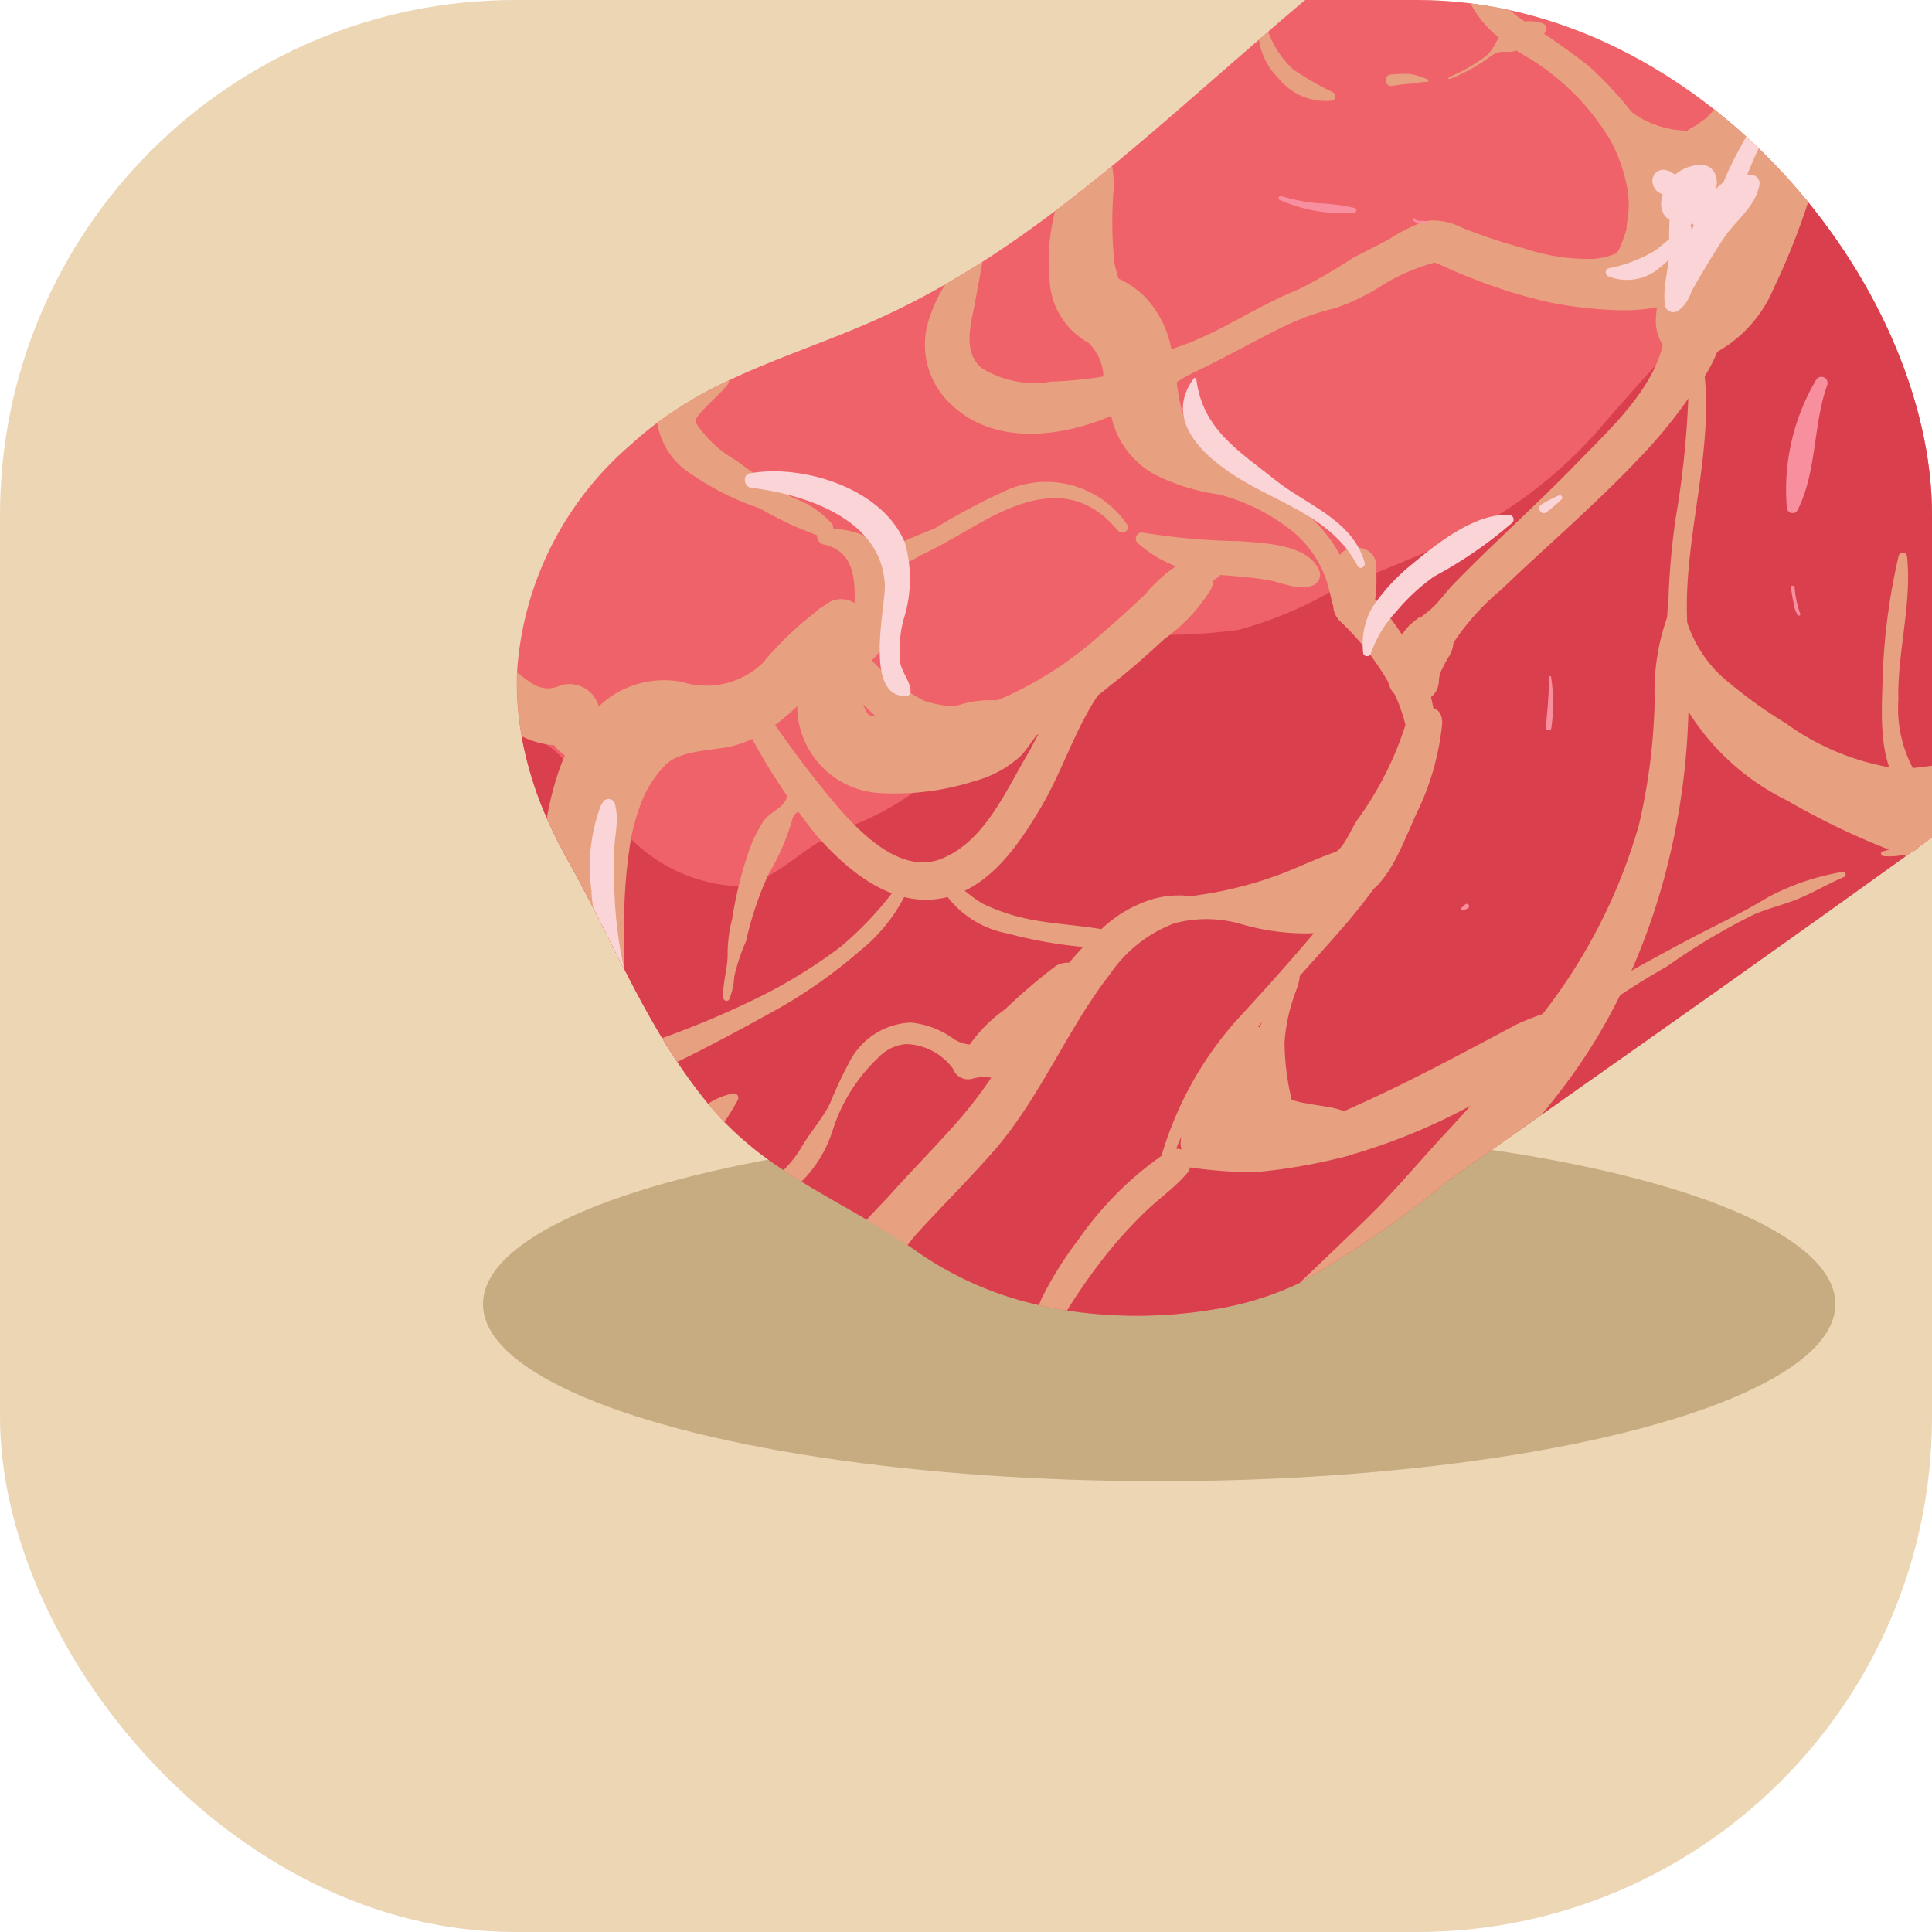 <svg xmlns="http://www.w3.org/2000/svg" xmlns:xlink="http://www.w3.org/1999/xlink" width="60" height="60" viewBox="0 0 60 60">
  <defs>
    <clipPath id="clip-path">
      <rect id="Rectangle_10" data-name="Rectangle 10" width="60" height="60" rx="16" transform="translate(20 345)" fill="#8aa77e" stroke="#707070" stroke-width="1"/>
    </clipPath>
  </defs>
  <g id="Mask_Group_2" data-name="Mask Group 2" transform="translate(-20 -345)" clip-path="url(#clip-path)">
    <g id="Rectangle_108" data-name="Rectangle 108" transform="translate(9 336)" fill="#ecd6b4" stroke="#707070" stroke-width="1">
      <rect width="77" height="76" stroke="none"/>
      <rect x="0.5" y="0.5" width="76" height="75" fill="none"/>
    </g>
    <ellipse id="Ellipse_20" data-name="Ellipse 20" cx="21" cy="5.5" rx="21" ry="5.5" transform="translate(35 380)" fill="#c7ab81"/>
    <g id="Group_122" data-name="Group 122" transform="matrix(0.829, -0.559, 0.559, 0.829, 31.632, 364.033)">
      <path id="path214" d="M56.986-282.533a8.379,8.379,0,0,1-1.309,4.961c-1.969,2.865-6.326,3.4-10.062,3.571-.044,0-.088,0-.131,0-.281.013-.559.025-.833.034-.836.026-1.625.044-2.328.075l-.757.031q-2.606.11-5.213.193c-.113,0-.226.008-.339.012h0l-.324.011c-.094,0-.185,0-.28.007h0l-.192.007c-4.63.142-9.259.237-13.889.335h0q-1.779.034-3.557.073a33.7,33.7,0,0,1-5.6.055h0a9.735,9.735,0,0,1-2.672-.816,14.522,14.522,0,0,1-3.781-2.51c-.217-.2-.427-.41-.625-.625a10.622,10.622,0,0,1-2.21-3.491c-.046-.116-.09-.23-.137-.344-.189-.467-.394-.916-.61-1.36-.341-.713-.7-1.405-1.02-2.114-.09-.2-.179-.4-.261-.607A10.728,10.728,0,0,1,.164-287.3v0c-.03-.175-.055-.354-.074-.534-.008-.072-.016-.145-.024-.219A15.957,15.957,0,0,1,0-289.665c0-.292.009-.586.024-.876.039-.811.123-1.614.22-2.419a.166.166,0,0,1,0-.028c.085-.7.181-1.4.265-2.111.069-.568.132-1.141.179-1.719q.061-.722.184-1.4a11.375,11.375,0,0,1,.767-2.528.026.026,0,0,1,.006-.011,9.362,9.362,0,0,1,.991-1.724,10.161,10.161,0,0,1,6.93-3.893,9.953,9.953,0,0,1,1.016-.1h0a12.753,12.753,0,0,1,2.587.155c1.453.22,2.889.617,4.388.909a23.783,23.783,0,0,0,2.843.374h0q.674.046,1.348.064h0c.921.023,1.838,0,2.76-.046h0q1.122-.061,2.248-.17c1.983-.19,3.97-.464,5.957-.7h0c.124-.016.25-.031.377-.046a53.035,53.035,0,0,1,6.125-.431c.287,0,.558,0,.811.008.3.007.573.02.831.042a5.076,5.076,0,0,1,3.786,1.975,13.9,13.9,0,0,0,3.107,2.331c.214.131.424.263.635.4a12.511,12.511,0,0,1,1.668,1.241c.033.029.067.06.1.093s.083.077.123.116a25.1,25.1,0,0,1,3,3.548q.481.688.916,1.409c.149.246.291.5.43.749q.243.441.465.891v0c.011.024.022.044.033.068v0a18.265,18.265,0,0,1,1.1,2.812c.063.212.121.423.173.633s.107.449.152.672c.036.173.064.349.089.526.055.361.091.73.118,1.1.091,1.317.05,2.684.156,3.983.035.411.055.821.058,1.229" transform="translate(0 306.487)" fill="#f06269"/>
      <path id="path216" d="M56.987-244.777a8.385,8.385,0,0,1-1.309,4.961c-1.968,2.864-6.327,3.4-10.063,3.572-.043,0-.087,0-.13,0-.282.013-.559.024-.833.033-.836.027-1.624.045-2.328.075-.252.011-.5.022-.757.032q-2.606.11-5.212.192c-.113,0-.226.008-.34.011h0l-.324.011-.279.008h0l-.193.006c-4.63.142-9.258.237-13.888.334h0q-1.779.036-3.557.073a33.5,33.5,0,0,1-5.6.056h0a9.721,9.721,0,0,1-2.672-.816,14.511,14.511,0,0,1-3.782-2.511c-.217-.2-.427-.409-.626-.625a10.655,10.655,0,0,1-2.21-3.491c-.044-.116-.089-.231-.136-.345-.188-.466-.395-.916-.609-1.36-.341-.712-.7-1.406-1.019-2.113-.09-.2-.179-.4-.262-.607a10.707,10.707,0,0,1-.683-2.266v0c-.031-.175-.055-.353-.075-.533L.067-250.3A15.928,15.928,0,0,1,0-251.908c0-.293.009-.585.023-.876.04-.811.122-1.614.22-2.419a.188.188,0,0,1,0-.029c.084-.7.181-1.4.266-2.11.069-.568.132-1.14.179-1.719a14.058,14.058,0,0,1,.184-1.395,11.269,11.269,0,0,1,.767-2.528l.021.014a1.4,1.4,0,0,1,.372.406,1.292,1.292,0,0,1,.109.207,2.859,2.859,0,0,1,.182.666c.095.561.11,1.237.148,1.856.015.273.037.536.07.773a3.344,3.344,0,0,0,.1.474c.012.041.024.084.038.127a5.037,5.037,0,0,0,1.841,3.013c.041.024.081.046.122.067a2.616,2.616,0,0,0,.889.258h0c.663.076,1.355-.03,2.013.017.061,0,.121.008.181.016.343.041.651.092.944.145a8.69,8.69,0,0,0,2.051.2c.121,0,.245-.013.375-.027.539-.056,1.107-.126,1.691-.2.747-.087,1.521-.173,2.293-.219a14.045,14.045,0,0,1,2.643.054,0,0,0,0,1,0,0A7.466,7.466,0,0,1,18.5-255c.087.017.173.038.259.06a5.341,5.341,0,0,1,1.319.572h0A18.3,18.3,0,0,0,21.93-253.3a12.188,12.188,0,0,0,3.038.626c.075.011.149.024.223.038.1.016.2.035.3.056l.2.041.805.172c.611.129,1.18.246,1.737.345h.006s0,0,0,0a18.157,18.157,0,0,0,2.368.281,13.768,13.768,0,0,0,4.379-.526c.761-.207,1.53-.4,2.306-.592h0c.19-.048.381-.094.572-.14s.372-.091.557-.135c.13-.034.259-.064.389-.1h0c.229-.054.458-.111.686-.167.265-.065.528-.13.791-.2h0c.061-.014.121-.03.181-.046h0c.377-.1.75-.193,1.122-.294.722-.194,1.439-.4,2.143-.628.331-.1.657-.216.981-.332.069-.024.138-.048.207-.073.21-.076.426-.161.644-.25.906-.367,1.889-.825,2.885-1.233l0,0a17.2,17.2,0,0,1,2.4-.811h.009a6.675,6.675,0,0,1,1.864-.208,3.081,3.081,0,0,1,1.906.776q.243.441.465.892v0c.011.024.021.045.034.068v0a18.365,18.365,0,0,1,1.1,2.813c.063.212.121.421.173.633s.107.449.153.673c.035.173.064.348.089.525.055.361.092.73.118,1.1.092,1.317.051,2.684.156,3.984.034.41.055.821.058,1.228" transform="translate(-0.001 268.73)" fill="#da3f4e"/>
      <path id="path218" d="M356.7-125.152a8.385,8.385,0,0,1-1.309,4.961c-1.968,2.864-6.327,3.4-10.063,3.572a12.374,12.374,0,0,0,6.794-3.149,20.572,20.572,0,0,0,2.741-2.926c.407-.534.761-1.11,1.159-1.654.2-.274.459-.531.678-.8" transform="translate(-299.709 149.104)" fill="#e8a180"/>
      <path id="path220" d="M263.046-61.22a.122.122,0,0,1-.1.033,1.307,1.307,0,0,1-.179-.026h0a1.241,1.241,0,0,1-.253-.075,2.059,2.059,0,0,1-.522-.31c-.061-.048-.027-.16.055-.135.063.019.127.04.19.062a2.246,2.246,0,0,0,.71.172.182.182,0,0,1,.031,0,.128.128,0,0,1,.089.062.177.177,0,0,1-.02.213" transform="translate(-227.357 94.065)" fill="#e8a180"/>
      <path id="path222" d="M104.1-174.165a7.676,7.676,0,0,0-2.348-.644c-.98-.044-1.921-.2-2.9-.3q-1.377-.146-2.758-.246a8.119,8.119,0,0,1-1.524-.163,10.1,10.1,0,0,0-1.491-.38c-1.891-.2-3.793-.38-5.668-.712a14.158,14.158,0,0,1-2.743-.714,10.676,10.676,0,0,1-2.816-1.339l-.035.281c1.37-1.09,3.225-1.493,4.834-2.046,1.717-.59,3.517-.851,5.219-1.5a9.947,9.947,0,0,0,3.813-2.461c1.254-1.313,1.344-3.591,1.04-5.3l-.162.635a5.471,5.471,0,0,0,.835-1.1c.406-.563-.5-1.28-.935-.75a4.659,4.659,0,0,1-.662.828.7.7,0,0,0-.289.737,8.347,8.347,0,0,1,.153,2.709,5.3,5.3,0,0,1-.764,2.085c-.842,1.3-2.624,1.914-4,2.339-1.658.512-3.311.939-5,1.338a10.982,10.982,0,0,0-4.261,2.174c-.078.062-.132.2-.035.281a15.507,15.507,0,0,0,2.092,1.745,17.4,17.4,0,0,0,2.511,1.145,18.75,18.75,0,0,0,5.714,1,19.754,19.754,0,0,0,3.009-.3,22.86,22.86,0,0,1,3,.04,19.981,19.981,0,0,1,3.128.171c.5.089.984.284,1.486.379s1,.125,1.5.223a.082.082,0,0,0,.042-.158h0" transform="translate(-70.787 206.331)" fill="#e8a180"/>
      <path id="path224" d="M170.9-293.623v0a3.01,3.01,0,0,1,.344.851,3.186,3.186,0,0,1-.219,1.878c-.126.32-.282.634-.436.945-.015.032-.032.064-.048.1a5.117,5.117,0,0,0-.364.894,2.548,2.548,0,0,0-.017,1.431,8.855,8.855,0,0,0,.972,2.015,5.636,5.636,0,0,1,.563,1.388,4.19,4.19,0,0,1,.1,1.46,4.511,4.511,0,0,1-.191.911c-.052.167-.115.334-.187.5-.17.4-.7.132-.666-.248a.383.383,0,0,1,.035-.137c.037-.084.07-.169.1-.254a3.369,3.369,0,0,0,.032-2.419,6.026,6.026,0,0,0-1.2-2.037,6.3,6.3,0,0,1-1.3-1.627,2.735,2.735,0,0,1-.1-2.249,5.921,5.921,0,0,1,.22-.558c.031-.068.063-.138.1-.208v0c.058-.127.116-.256.172-.382.006-.014.012-.029.017-.041l0,0a1.5,1.5,0,0,0,.173-1.105,2.333,2.333,0,0,1,.055-2.212,6.232,6.232,0,0,1,1.38-1.746h0q1.123-.06,2.248-.169a4.2,4.2,0,0,1-.312.558,12.264,12.264,0,0,0-1.313,1.98,4.722,4.722,0,0,0-.167.483" transform="translate(-145.93 297.945)" fill="#e8a180"/>
      <path id="path226" d="M144.535-289.391a2.894,2.894,0,0,0-.127.359h0c-.072.242-.13.49-.226.725-.216.522-1.048.146-.878-.385a4.163,4.163,0,0,0,.119-.511l-.139-.025c-1.729-.339-3.623-1.3-3.963-3.212a2.522,2.522,0,0,1,1-2.493,4.562,4.562,0,0,1,.964-.568h0c.45.032.9.053,1.348.064-.334.339-.663.682-1,1.018-.445.444-1.091,1-.857,1.73a3.1,3.1,0,0,0,1.544,1.531,12.382,12.382,0,0,0,1.433.776l.014,0a4.6,4.6,0,0,0,.444.165.576.576,0,0,1,.321.821" transform="translate(-120.88 296.952)" fill="#e8a180"/>
      <path id="path228" d="M162.148-217.447c.187-.877-.945-1.676-1.526-2.143a20.363,20.363,0,0,1-2.355-1.908.189.189,0,0,0-.312.189,3.962,3.962,0,0,0,1.525,2.211c.4.315.8.628,1.169.977.337.317.609.826,1.066.929a.354.354,0,0,0,.433-.255h0" transform="translate(-137.087 232.774)" fill="#e8a180"/>
      <path id="path230" d="M109.166-248.718a3.046,3.046,0,0,0-2.6-2.975,19.943,19.943,0,0,0-2.414-.249,23.744,23.744,0,0,0-2.352-.4.129.129,0,0,0-.086.216,2.4,2.4,0,0,0,1.583.628c.705.112,1.421.143,2.131.2,1.668.145,3.193.605,3.393,2.576.023.227.366.23.344,0h0" transform="translate(-88.252 259.496)" fill="#e8a180"/>
      <path id="path232" d="M81.509-300.859a.273.273,0,0,1-.051.161.266.266,0,0,1-.4.033c-.046-.043-.092-.091-.136-.14a10.452,10.452,0,0,1-1-1.675,8.57,8.57,0,0,1-1.275-2.339,2.322,2.322,0,0,1,.113-1.654h0a12.726,12.726,0,0,1,2.588.154.276.276,0,0,1-.156.1c-.38.1-.779.145-1.154.246-.133.037-.256.061-.285.212a3.581,3.581,0,0,0,.381,1.616c.075.215.15.423.228.628a11.857,11.857,0,0,0,.507,1.161c.034.067.069.134.106.2a2.931,2.931,0,0,1,.527,1.29" transform="translate(-68.18 306.486)" fill="#e8a180"/>
      <path id="path234" d="M89.529-263.871c1.077,1.134-.741,2.341-1.054,3.377a.341.341,0,0,0,.406.422,2.871,2.871,0,0,0,1.943-1.869c.391-1.106-.179-1.715-.982-2.35-.239-.189-.513.211-.313.422h0" transform="translate(-76.775 269.908)" fill="#e8a180"/>
      <path id="path236" d="M14.711-256.115a.611.611,0,0,1-.8.515.336.336,0,0,1-.054-.029l-.026-.019a1.02,1.02,0,0,0-.375-.138.978.978,0,0,1-.277-.1.138.138,0,0,1-.021-.013.8.8,0,0,1-.106-.084.784.784,0,0,1-.1-.113c-.171.035-.346.076-.522.118l-.594.142-.3.07c-.248.056-.5.108-.744.151a6.715,6.715,0,0,1-.931.107,4.187,4.187,0,0,1-.814-.037,3.109,3.109,0,0,1-.859-.246c-.5-.228-1.272-.708-1.837-.593a3.446,3.446,0,0,0-1.407.641,6.531,6.531,0,0,0-.775.668,16.411,16.411,0,0,0-1.823,2.33c-.21.305-.412.619-.615.929a.232.232,0,0,0-.017.026c.006-.018.012-.037.02-.054.084-.7.181-1.4.266-2.11.069-.568.132-1.14.179-1.719a14.06,14.06,0,0,1,.184-1.395,9.349,9.349,0,0,1,1.226-1.08c.073-.054.148-.106.225-.156q.048-.033.1-.062c.1-.067.211-.129.318-.188.063-.034.127-.067.191-.1a4.244,4.244,0,0,1,1.116-.375l.093-.016a.019.019,0,0,1,.009,0,2.93,2.93,0,0,1,2.573.814,2.523,2.523,0,0,0,2.42.91,10.063,10.063,0,0,1,2.721-.409.77.77,0,0,1,.67.463.813.813,0,0,1,.067.332l.055.024a.611.611,0,0,1,.276.167,1.068,1.068,0,0,1,.15.208,1.906,1.906,0,0,1,.1.219.472.472,0,0,1,.032.207" transform="translate(-1.494 265.35)" fill="#e8a180"/>
      <path id="path238" d="M82.826-248.5a6.835,6.835,0,0,0,.269,4.281,4.223,4.223,0,0,0,2.549,2.081,9.792,9.792,0,0,0,3.766.331c.727-.046,1.45-.143,2.17-.255a5.4,5.4,0,0,0,2.09-.481.658.658,0,0,0-.148-1.175,4.375,4.375,0,0,0-1.645.172q-.9.154-1.809.258a11.648,11.648,0,0,1-3.4-.016,3.506,3.506,0,0,1-2.345-1.348,5.779,5.779,0,0,1-.612-3.725.452.452,0,0,0-.888-.125h0" transform="translate(-71.703 256.451)" fill="#e8a180"/>
      <path id="path240" d="M164.851-206.864a.717.717,0,0,0,.285.215c.029.01.033.013.013.009a.312.312,0,0,0,.15.039.789.789,0,0,0,.162-.027.237.237,0,0,0,0-.448.481.481,0,0,0-.253-.032q.088,0,.024-.007a.467.467,0,0,1-.053-.017.376.376,0,0,1-.085-.059.194.194,0,0,0-.243.033.219.219,0,0,0,0,.3h0" transform="translate(-143.026 220.334)" fill="#e8a180"/>
      <path id="path242" d="M56.5-244.01a20.156,20.156,0,0,0-.18,4.823c.175,1.4.626,3.013,1.916,3.718,1.394.763,3.035.115,4.348-.509,1.506-.715,2.8-1.913,4.473-2.209.46-.082.354-.911-.111-.849a13.387,13.387,0,0,0-3.643,1.391c-1.267.583-2.714,1.571-4.165,1.262-1.37-.292-1.674-2.2-1.8-3.393a32.462,32.462,0,0,1-.149-4.234c.013-.471-.64-.447-.689,0h0" transform="translate(-48.806 252.561)" fill="#e8a180"/>
      <path id="path244" d="M68.756-239.949l-.095-.011-.72-.982-.053.144.368-.5a2.714,2.714,0,0,0-.457,4.667,8.09,8.09,0,0,0,2.6,1.3,3.44,3.44,0,0,0,1.638.152,3.613,3.613,0,0,0,.486-.162c.4-.123.06-.08.42-.092a.542.542,0,0,0,.137-1.054c-.242-.085-.235-.113-.507-.366a3.241,3.241,0,0,0-1.1-.657,14.152,14.152,0,0,1-1.918-.771,2.571,2.571,0,0,1-.631-.477c-.132-.136-.1-.083-.106-.227-.009-.488.822-1.24.557-1.961-.488-1.328-2.1.048-1.248.755a.226.226,0,0,1,.1.167.287.287,0,0,0,.525.071h0" transform="translate(-57.867 250.082)" fill="#e8a180"/>
      <path id="path246" d="M34.154-146.316a.564.564,0,0,1-.047.223.6.6,0,0,1-.317.313,1.353,1.353,0,0,1-1.175-.081,7.111,7.111,0,0,1-1.716-1.5,3.864,3.864,0,0,0-1.71-1.181,4.209,4.209,0,0,0-2.522.184c-2.115.692-3.989,2-6.144,2.56-1.07.277-2.152.488-3.225.744-.188.044-.381.1-.577.167-.188-.466-.395-.916-.609-1.36.381-.1.759-.169,1.067-.247,1.067-.269,2.149-.476,3.21-.77a13.841,13.841,0,0,0,1.4-.48c.213-.084.424-.172.635-.262q.381-.162.761-.329a22.14,22.14,0,0,1,2.634-1.024c.205-.06.413-.114.623-.161l.179-.038c.2-.04.395-.075.588-.1a3.961,3.961,0,0,1,1.907.137,3.038,3.038,0,0,1,.963.558c.213.175.419.367.669.566.484.386.966.827,1.477,1.175.476.324,1.044.242,1.567.426a.507.507,0,0,1,.364.485" transform="translate(-13.984 170.426)" fill="#e8a180"/>
      <path id="path248" d="M118.241-149.021a4.133,4.133,0,0,0,1.941,1.444c.439.19.865.409,1.308.587.487.2.986.544,1.483.686.909.26,2.1-.634,2.825-1.087a8.188,8.188,0,0,0,2.358-1.943c.483-.677-.541-.887-.943-.624a10.409,10.409,0,0,1-2.835,1.6c-.29.081-.922.544-1.216.468-.522-.134-1.06-.224-1.588-.332a12.374,12.374,0,0,1-3.03-1.112c-.182-.089-.444.108-.3.316h0" transform="translate(-102.588 170.729)" fill="#e8a180"/>
      <path id="path250" d="M13.873-154.943c-.19-.186-.334-.382-.5-.542a1.249,1.249,0,0,0-.5-.3.5.5,0,0,1-.327-.6,1.863,1.863,0,0,0-.779-1.444,1.338,1.338,0,0,0-.973-.13,5.3,5.3,0,0,0-2.432,1.088,3.869,3.869,0,0,1-1.682.768c-.09-.2-.179-.4-.262-.607a3.507,3.507,0,0,0,.906-.3c.468-.218.992-.356,1.436-.6A12.762,12.762,0,0,1,10-158.354a2.244,2.244,0,0,1,2.261.053,2.7,2.7,0,0,1,.825,1.18,1.094,1.094,0,0,0,.3.4,3.066,3.066,0,0,0,1.172.557.788.788,0,0,1,.208.088.581.581,0,0,1,.282.4c.112.58-.548,1.355-1.174.736" transform="translate(-5.566 178.164)" fill="#e8a180"/>
      <path id="path252" d="M55.293-146.8a6.513,6.513,0,0,0,1.853.258,5.728,5.728,0,0,0,2.253-.12.737.737,0,0,0-.187-1.433,17.471,17.471,0,0,0-2.066.236,4.484,4.484,0,0,0-1.927.474.328.328,0,0,0,.074.586h0" transform="translate(-47.795 169.018)" fill="#e8a180"/>
      <path id="path254" d="M1.349-166.516a7.617,7.617,0,0,1-.747.342c-.031-.175-.055-.353-.075-.533L.5-166.926a2.068,2.068,0,0,1,.845.178.138.138,0,0,1,0,.232" transform="translate(-0.438 185.361)" fill="#e8a180"/>
      <path id="path256" d="M12.91-181.705l-.035-.149a.043.043,0,0,0-.083,0l-.035.149a.079.079,0,1,0,.152,0h0" transform="translate(-11.07 198.345)" fill="#e8a180"/>
      <path id="path258" d="M17.423-212.836a2.111,2.111,0,0,0,.527-.5,6.389,6.389,0,0,1,.927-.712,10.2,10.2,0,0,1,1.744-1.334,7.038,7.038,0,0,0,1.534-.977c.339-.315.831.175,1.189-.218a.234.234,0,0,0,.034-.271c-.217-.4-.685-.339-1.035-.137-.252.146-.616.05-.894.139a4.03,4.03,0,0,0-.857.471,11.964,11.964,0,0,0-1.694,1.52,4.342,4.342,0,0,0-.706.792c-.261.412-.66.679-.9,1.1a.1.1,0,0,0,.128.133h0" transform="translate(-15 228.945)" fill="#e8a180"/>
      <path id="path260" d="M14.363-272.173a1.784,1.784,0,0,1-1.1-.98,1.444,1.444,0,0,1-.1-.448,2.117,2.117,0,0,1-.182-.156,2.655,2.655,0,0,1-.481-.612.239.239,0,0,1-.015-.027,9.3,9.3,0,0,1,.99-1.722c.162.507.271.984.9,1.089A.948.948,0,0,1,15-273.873a.194.194,0,0,1-.015.043.012.012,0,0,1,0,.008c.008.01.017.021.028.032a1.914,1.914,0,0,1,.308.623.8.8,0,0,1-.957.994" transform="translate(-10.836 280.129)" fill="#e8a180"/>
      <path id="path262" d="M190.723-293.477c-.006.045-.014.089-.021.132q-.025.134-.06.262c-.018.068-.037.135-.06.2a.14.14,0,0,1-.008.022,3.2,3.2,0,0,1-.256.574,2.649,2.649,0,0,1-.614.736,1.893,1.893,0,0,1-.172.125,2.127,2.127,0,0,1-.594.283,1.238,1.238,0,0,1-.132.036.46.46,0,0,1-.067.014,2.061,2.061,0,0,1-.32.045c-.018,0-.037,0-.055,0a1.261,1.261,0,0,1-.294-.022,1.345,1.345,0,0,1-.147-.033c-.04-.01-.081-.021-.122-.035a2.5,2.5,0,0,1-.243-.091,5.219,5.219,0,0,1-1.015-.574,12.317,12.317,0,0,1-1.693-1.447,15.9,15.9,0,0,1-1.531-1.91c-.188-.267-.366-.539-.534-.819-.064-.108-.2-.278-.142-.246a6,6,0,0,0-1.777-.337,6.594,6.594,0,0,1-1.6-.227,7.827,7.827,0,0,0-1.651-.421c-1.042-.146-2.094-.221-3.135-.382a4.81,4.81,0,0,0-.588-.043c-.207-.006-.418-.009-.626-.029a.6.6,0,0,1-.234.013,1.75,1.75,0,0,1-.277-.06,1.145,1.145,0,0,1-.468-.264,1.1,1.1,0,0,1-.236-.25.638.638,0,0,1-.087-.189.63.63,0,0,1-.017-.261.829.829,0,0,1,.158-.386.393.393,0,0,1,.032-.038.746.746,0,0,1,.353-.245c.415-.127.617.146.8.316a5.022,5.022,0,0,0,1.041.448c1.379.428,2.9.361,4.313.673a16.913,16.913,0,0,0,1.932.132c.436.043.869.115,1.306.146a5.434,5.434,0,0,1,1.059.126,1.776,1.776,0,0,1,.2.068c.031.013.06.025.089.04a1.962,1.962,0,0,1,.689.73,17.582,17.582,0,0,0,1.249,1.623,6.334,6.334,0,0,0,1.589,1.463,2.221,2.221,0,0,0,.693.259h0a.519.519,0,0,0,.179-.075c.07-.052.141-.1.214-.149-.031.024-.047.036-.055.045.037-.026.286-.215.37-.28-.075.048.214-.265.214-.261a3.085,3.085,0,0,0,.45-.665,5.208,5.208,0,0,0,.439-1.581,7.475,7.475,0,0,0-.785-3.82c-.026-.06-.052-.121-.077-.181a6.4,6.4,0,0,1-.226-.636,3.328,3.328,0,0,1-.014-1.965,17.5,17.5,0,0,1,1.11-2.613c.3.006.572.019.831.041-.081.2-.167.407-.256.614a10.7,10.7,0,0,0-.941,2.676,2.441,2.441,0,0,0,.229,1.307c.022.049.043.1.066.15.07.157.138.315.2.471.219.528.415,1.058.592,1.606a10.811,10.811,0,0,1,.3,1.819c.008.057.015.114.024.17a0,0,0,0,1,0,0v0c.095.633.239,1.24.367,1.867a3.468,3.468,0,0,1,.064.471,3.768,3.768,0,0,1-.029.821" transform="translate(-149.231 305.624)" fill="#e8a180"/>
      <path id="path264" d="M202.253-213.166a1.11,1.11,0,0,0-.265.932c.016.16.019.322.032.482.006.069-.026.434,0,.3a1.2,1.2,0,0,1-.2.511,7.341,7.341,0,0,1-.647.639c-1.088,1.1-2.953,1.362-4.4,1.667-1.752.369-3.527.605-5.279.974-.329.069-.679.212-1.01.248-.178.019-.355.026-.534.06.474-.089-.243-.043-.36,0a2.481,2.481,0,0,0-1.4.967c-.48.784.637,1.687,1.24.994a.862.862,0,0,1,.342-.3,3.321,3.321,0,0,1,.334-.179.87.87,0,0,0,.3-.192c.267-.277.15-.131.035-.072a7.511,7.511,0,0,1,2.186-.558c1.938-.337,3.9-.557,5.818-.984a15.228,15.228,0,0,0,2.5-.754,4.669,4.669,0,0,0,1.981-1.106,3.083,3.083,0,0,0,.776-2.029c0-.572-.641-2.383-1.449-1.6h0" transform="translate(-163.227 225.662)" fill="#e8a180"/>
      <path id="path266" d="M249.736-189.174q-.115.341-.259.663c-.08.18-.164.353-.256.523-1.22,2.277-3.43,3.89-4.761,6.1a8.178,8.178,0,0,0-.428.8,4.3,4.3,0,0,0-.455,2.692,9.624,9.624,0,0,0,.9,2.5,16.853,16.853,0,0,0,2.717,3.762c-.113,0-.226.008-.34.011h0l-.324.011a.121.121,0,0,1-.1.033,1.308,1.308,0,0,1-.179-.025h0l-.193.006q-.032-.04-.06-.081c-.095-.127-.187-.255-.277-.383a22.846,22.846,0,0,1-1.76-3.018,7.516,7.516,0,0,1-1.005-4.006,4.043,4.043,0,0,1,.179-.833c.067-.2.142-.4.227-.6a9.047,9.047,0,0,1,.759-1.41l0,0c.067-.108.139-.213.213-.32a22.723,22.723,0,0,1,1.651-2.045,28.524,28.524,0,0,0,2.409-2.869,7.871,7.871,0,0,0,.633-1.124c.078-.173.15-.351.213-.533a.185.185,0,0,1,.018-.04.267.267,0,0,1,.389-.1s0,0,0,0a.227.227,0,0,1,.09.28" transform="translate(-210.836 204.952)" fill="#e8a180"/>
      <path id="path268" d="M113.775-137.525c-.02.045-.041.089-.061.133a18.107,18.107,0,0,1-1.469,2.555c-.058.086-.118.17-.178.254a21.842,21.842,0,0,1-3,3.4,20.51,20.51,0,0,1-2.952,2.268q-.356.224-.721.434a17.567,17.567,0,0,1-2.758,1.28q-.675.241-1.355.439h0q-1.779.036-3.557.073a33.509,33.509,0,0,1-5.6.056c.9-.148,1.794-.305,2.689-.461,1.272-.219,2.484-.584,3.736-.873.367-.084.735-.173,1.1-.27.846-.218,1.687-.468,2.51-.766.3-.112.609-.223.915-.337a17.215,17.215,0,0,0,5.746-3.185,18.645,18.645,0,0,0,2.588-2.955,6.916,6.916,0,0,1,1.739-1.9c.028-.018.057-.035.086-.051a2.666,2.666,0,0,1,.453-.221.057.057,0,0,1,.054,0,.1.1,0,0,1,.037.118" transform="translate(-79.954 159.953)" fill="#e8a180"/>
      <path id="path270" d="M44.861-96.511a.419.419,0,0,1-.069.1.366.366,0,0,1-.176.116c-.591.173-1.224.167-1.827.283a14.127,14.127,0,0,0-1.873.475,19.257,19.257,0,0,0-1.8.7c-.217-.2-.427-.409-.626-.625a2.545,2.545,0,0,1,.3-.191,11.507,11.507,0,0,1,1.878-.821,10.472,10.472,0,0,1,3.58-.706c.077,0,.151.008.225.016a.009.009,0,0,1,.006,0c.046,0,.092.009.138.016a.385.385,0,0,1,.121.038.314.314,0,0,1,.139.149.336.336,0,0,1,.034.1.559.559,0,0,1-.049.344" transform="translate(-33.403 124.829)" fill="#e8a180"/>
      <path id="path272" d="M92.7-117.555c-.435-.08-.729.225-1.082.468-.373.257-.758.511-1.108.8a6.537,6.537,0,0,0-1.853,2.6h1.287a3.015,3.015,0,0,0-2.633-1.513l.538,1.349a4.132,4.132,0,0,1,1.683-1.308l-1.117-.892a3.763,3.763,0,0,0,.617,2.815c.441.631,1.281,1.7,2.106,1.634a.576.576,0,0,0,.56-.582c-.061-.721-.624-1.064-1.086-1.538a2.256,2.256,0,0,1-.73-1.909.779.779,0,0,0-1.117-.892,5.04,5.04,0,0,0-1.991,1.555.8.8,0,0,0,.538,1.349c.745.018.982.327,1.463.87a.741.741,0,0,0,1.245-.342,7.726,7.726,0,0,1,1.1-2.566,5.345,5.345,0,0,1,.987-.98c.293-.232.6-.37.684-.761a.128.128,0,0,0-.085-.156h0" transform="translate(-75.144 142.522)" fill="#e8a180"/>
      <path id="path274" d="M105.241-112.042a.848.848,0,0,0-1.066-.552,1.363,1.363,0,0,0-.94.944.656.656,0,0,0,.157.617.62.62,0,0,0,.594.163,1.739,1.739,0,0,0,.575-.243c.07-.043.135-.094.208-.134a.484.484,0,0,0,.181-.133l.026-.022a.467.467,0,0,1-.477.13.614.614,0,0,0,.586-.161.631.631,0,0,0,.155-.609h0" transform="translate(-89.581 138.238)" fill="#e8a180"/>
      <path id="path276" d="M74.027-181.65a3.066,3.066,0,0,0,.88,2.634,13.959,13.959,0,0,0,2.7,2.394c.224.16.446-.182.278-.375-.635-.726-1.461-1.3-2.143-1.978a6.2,6.2,0,0,1-.959-1.245,5.152,5.152,0,0,1-.4-1.43.186.186,0,0,0-.36,0h0" transform="translate(-64.178 198.26)" fill="#e8a180"/>
      <path id="path278" d="M9.044-185.445a2.335,2.335,0,0,1-.335.247,5.232,5.232,0,0,1-2.072.617,15.749,15.749,0,0,1-3.473.038c-1.039-.091-2.1-.2-3.158-.348,0-.293.009-.585.023-.876a28.584,28.584,0,0,0,2.906.584,15.975,15.975,0,0,0,3.294.162,10.692,10.692,0,0,0,2.23-.487c.156-.045.312-.091.473-.135a.119.119,0,0,1,.112.2" transform="translate(-0.005 201.713)" fill="#e8a180"/>
      <path id="path280" d="M303.676-236.521v0a9.487,9.487,0,0,0-4.719-.946,13.238,13.238,0,0,0-1.959.229l0,0a9.477,9.477,0,0,0-3.073,1.124l-.023.014c-.217.132-.43.272-.64.417s-.415.293-.618.444a21.538,21.538,0,0,1-2.417,1.651,4.06,4.06,0,0,1-2.544.669,2.021,2.021,0,0,1-.5-.154,2.346,2.346,0,0,1-.453-.274l-.076-.06a.75.75,0,0,1-.25-.377.967.967,0,0,1-.035-.265,1.369,1.369,0,0,1,.285-.8c.07-.091.142-.18.217-.267.147-.175.3-.343.462-.506s.338-.328.517-.48c.115-.1.233-.2.352-.293s.268-.208.407-.309h0l0,0c.113-.081.228-.161.344-.237.041-.029.084-.056.126-.083.095-.06.19-.121.286-.18h0c.13-.081.262-.157.395-.232-.055-.059-.106-.119-.155-.181-.02-.025-.038-.049-.057-.075l-.006-.009c-.057-.078-.11-.159-.161-.242v0c-.006-.011-.012-.022-.018-.032h0v0a.09.09,0,0,0-.006-.013.391.391,0,0,1-.02-.037c-.018-.03-.035-.062-.051-.092a3.881,3.881,0,0,1-.2-.455,7.722,7.722,0,0,1-.379-1.622c-.075-.526.614-.943.891-.391.009.019.018.037.029.056v0a3.025,3.025,0,0,0,1.114,1.407c-.068-.048.265.009.367,0,.36-.029.2.027.493-.048,1.244-.312,2.411-.9,3.67-1.154.035-.008.072-.014.107-.021q.342-.067.68-.1a13.433,13.433,0,0,1,4.633.448,7.952,7.952,0,0,1,1.136.351l0,0q.48.687.915,1.407c.148.247.291.5.43.749q.243.441.465.892v0l.343.24c-.1-.06-.2-.118-.309-.17" transform="translate(-248.541 249.515)" fill="#e8a180"/>
      <path id="path282" d="M329.931-202.339a6.146,6.146,0,0,1-1.047-.486c-.331-.191-.654-.4-.986-.584-.153-.088-.308-.17-.465-.245a4.311,4.311,0,0,0-.817-.3,27.22,27.22,0,0,0-2.862-.42c-.141-.019-.282-.04-.421-.065-.167-.029-.332-.062-.5-.1a17.849,17.849,0,0,1-3.762-1.38,18.255,18.255,0,0,0-1.789-.881l-.025-.008c-.119-.043-.24-.08-.363-.111a6.543,6.543,0,0,0-1.416-.2c-.084,0-.167-.006-.251-.008-.069,0-.138,0-.207,0a.16.16,0,0,1-.027,0,.276.276,0,0,1-.263-.281.41.41,0,0,1,0-.045v0a.354.354,0,0,1,.107-.219.314.314,0,0,1,.1-.067c.139-.057.279-.107.416-.148h0c.124-.038.245-.07.366-.1a4,4,0,0,1,.537-.081,3.568,3.568,0,0,1,.413-.014,3.655,3.655,0,0,1,.436.027l.077.009a5.073,5.073,0,0,1,1.327.38c.07.029.141.06.211.094.093.043.185.089.278.138.623.326,1.151.784,1.762,1.132a7.7,7.7,0,0,0,2.559.935c1.642.27,3.347.194,4.863,1,.026.013.05.027.076.041.155.084.308.178.462.272a10.5,10.5,0,0,0,1.084.614c.055.361.092.73.118,1.1" transform="translate(-273.159 221.081)" fill="#e8a180"/>
      <path id="path284" d="M354.558-271.176a3.319,3.319,0,0,0-.174,2.444,1.763,1.763,0,0,1-.035.747,2.374,2.374,0,0,1-.455.908c-.138.173-.424-.011-.36-.216a3.96,3.96,0,0,0,.135-.59c.205-1.326-.162-2.719.505-3.928.115-.21.256-.48.418-.768.213.13.424.262.634.4a7.365,7.365,0,0,0-.667,1" transform="translate(-306.828 277.057)" fill="#e8a180"/>
      <path id="path286" d="M247.224-299.408a1.868,1.868,0,0,1-1-1.515,2.089,2.089,0,0,1,.165-1.327h0c.124-.016.25-.031.377-.046a2.95,2.95,0,0,0-.013,1.394,8.612,8.612,0,0,0,.627,1.284c.045.1-.031.253-.154.209" transform="translate(-213.661 302.849)" fill="#e8a180"/>
      <path id="path288" d="M267.035-277.673c.159.075.317.152.469.241.17.1.353.16.518.273.029.02.07-.02.049-.051a2.034,2.034,0,0,0-.365-.457,3.752,3.752,0,0,0-.5-.315c-.2-.113-.373.215-.174.309h0" transform="translate(-231.686 281.767)" fill="#e8a180"/>
      <path id="path290" d="M279.662-271.29a5.4,5.4,0,0,0,1.477.123c.394-.015.464.273.771.3a7.72,7.72,0,0,0,.974.041.181.181,0,0,0,.122-.305,1.211,1.211,0,0,0-1.187-.44c-.319.091-.506.305-.876.319a5.149,5.149,0,0,1-1.265-.1c-.036-.008-.052.049-.015.058h0" transform="translate(-242.703 276.213)" fill="#e8a180"/>
      <path id="path292" d="M253.623-128.146q-2.606.11-5.212.192c-.113,0-.227.008-.34.011h0c-.1-.064-.2-.132-.3-.2l-.089-.062a5.6,5.6,0,0,1-.869-.773,10.881,10.881,0,0,1-2.34-5.03,5.579,5.579,0,0,1-.119-1.651,5.12,5.12,0,0,1,.228-1.178,4.916,4.916,0,0,1,.673-1.359c.083-.116.171-.231.265-.34a.139.139,0,0,1,.037-.032.2.2,0,0,1,.291.1.183.183,0,0,1,.009.132c-.012.04-.023.08-.034.119a.006.006,0,0,0,0,0c-.049.17-.095.337-.135.5a4.043,4.043,0,0,0-.054,1.926,14.2,14.2,0,0,0,.849,2.363,7.786,7.786,0,0,0,1.9,2.931,4.358,4.358,0,0,0,.435.326q.076.05.151.1a14.1,14.1,0,0,0,3.282,1.261,5,5,0,0,1,1.376.658" transform="translate(-212.057 160.776)" fill="#e8a180"/>
      <path id="path294" d="M341.823-186.834a11.17,11.17,0,0,1-2.841,3.087,10.366,10.366,0,0,0-2.832,2.883.066.066,0,0,0,.1.081c1.042-.966,2.124-1.88,3.224-2.775a10.939,10.939,0,0,0,2.745-3.036c.15-.266-.247-.506-.4-.241h0" transform="translate(-291.739 202.739)" fill="#e8a180"/>
      <path id="path296" d="M278.388-117.494a19.67,19.67,0,0,0-2.708,3.111c-.6.829-1.649,2.253-1.167,3.358a.286.286,0,0,0,.255.152c.377-.012.291-.488.284-.749a3.955,3.955,0,0,1,.822-2.161c.8-1.251,2.022-2.237,2.717-3.548a.131.131,0,0,0-.2-.163h0" transform="translate(-238.146 142.489)" fill="#e8a180"/>
      <path id="path298" d="M342.241-115.11a22.909,22.909,0,0,0-2.8,4.379,4.751,4.751,0,0,0-.575,2.592.014.014,0,0,1,0,.008c-.109.011-.219.021-.328.027-.168.011-.337.019-.505.026a.151.151,0,0,1,0-.027,4.9,4.9,0,0,1,.146-1.067,7.805,7.805,0,0,1,.929-2.244,41.651,41.651,0,0,1,2.919-3.917c.124-.157.332.067.214.223" transform="translate(-293.383 140.629)" fill="#e8a180"/>
      <path id="path300" d="M343.957-251.816c-.33.179-.79.286-1.029.6a.1.1,0,0,0,.066.165,3,3,0,0,0,1.18-.381c.249-.117.031-.521-.217-.386h0" transform="translate(-297.61 259.061)" fill="#f78f9e"/>
      <path id="path302" d="M406.362-186.181c-.288.185-.568.38-.842.584s-.559.425-.831.647c-.453.364-.9.744-1.341,1.115-.064.056-.177-.016-.124-.1a8.483,8.483,0,0,1,1-1.261,9.667,9.667,0,0,1,.758-.716,11.417,11.417,0,0,1,1.208-.9c.063.212.121.421.173.633" transform="translate(-349.95 202.622)" fill="#f78f9e"/>
      <path id="path304" d="M398.536-152.708a5.865,5.865,0,0,0-.055,1.608.064.064,0,0,0,.124,0,5.859,5.859,0,0,0-.055-1.608.007.007,0,0,0-.014,0h0" transform="translate(-345.812 173.027)" fill="#f78f9e"/>
      <path id="path306" d="M379.252-129.887c-.313.235-.614.485-.921.728a3.815,3.815,0,0,0-.944.784c-.05.079.015.214.111.2a2.053,2.053,0,0,0,.977-.593c.33-.278.644-.576.977-.851.146-.121-.048-.383-.2-.269h0" transform="translate(-327.523 153.239)" fill="#f78f9e"/>
      <path id="path308" d="M291.98-162.512a6.705,6.705,0,0,0-2.963,2.78.177.177,0,0,0,.236.245c1.159-.645,1.858-1.9,2.915-2.69a.192.192,0,0,0-.188-.335h0" transform="translate(-250.822 181.551)" fill="#f78f9e"/>
      <path id="path310" d="M277.5-125.4c-.07.148-.141.3-.2.448a.86.86,0,0,0-.1.377c0,.047.074.065.085.012a3.17,3.17,0,0,1,.314-.777c.034-.068-.067-.129-.1-.06h0" transform="translate(-240.587 149.345)" fill="#f78f9e"/>
      <path id="path312" d="M214.149-139.618c-.3.42-.621.828-.954,1.224-.073.086.04.206.122.127a5.577,5.577,0,0,0,.882-1.32.029.029,0,0,0-.05-.03h0" transform="translate(-185.014 161.671)" fill="#f78f9e"/>
      <path id="path314" d="M173.064-106.261l-.147.022a.053.053,0,0,0,0,.1l.147.022a.073.073,0,1,0,0-.144h0" transform="translate(-150.044 132.71)" fill="#f78f9e"/>
      <path id="path316" d="M230.7-268.646a4.767,4.767,0,0,0,1.7,1.621.074.074,0,0,0,.087-.117,6.232,6.232,0,0,0-.871-.765,5.621,5.621,0,0,1-.818-.82c-.047-.058-.144.019-.1.081h0" transform="translate(-200.217 273.733)" fill="#f78f9e"/>
      <path id="path318" d="M254.092-246.8c.011.181.21.232.322.339.027.026.067-.015.04-.042a1.008,1.008,0,0,0-.164-.133c-.063-.042-.124-.078-.127-.164,0-.048-.075-.048-.072,0h0" transform="translate(-220.529 254.714)" fill="#f78f9e"/>
      <path id="path320" d="M89.368-284.078c1.293,1.128,2.837,3.088,1.762,4.84-.336.548-2.525,2.53-1.367,3.229a.135.135,0,0,0,.187-.051c.17-.276.1-.618.23-.919a3.774,3.774,0,0,1,.835-1.05,4.122,4.122,0,0,0,1.365-1.943c.384-1.815-1.29-3.842-2.794-4.492-.205-.089-.381.242-.216.386h0" transform="translate(-77.507 287.386)" fill="#fbd4d8"/>
      <path id="path322" d="M319.784-232.128a20.168,20.168,0,0,0-4.479,1.39,12.208,12.208,0,0,0-2.044,1.037c-.416.279-1.089.664-1.107,1.23a.176.176,0,0,0,.172.179c.5-.043.85-.58,1.237-.872a10.386,10.386,0,0,1,1.913-1.154c1.42-.653,2.933-.97,4.393-1.493a.164.164,0,0,0-.084-.316h0" transform="translate(-270.922 241.953)" fill="#fbd4d8"/>
      <path id="path324" d="M305.047-218.963a.986.986,0,0,0-.038-.518c-.059-.189.008-.135-.153-.011.06-.046.127-.085.191-.125.267-.167.655-.351.733-.7a.471.471,0,0,0-.2-.519,1.291,1.291,0,0,0-.991-.168c-.31.087-.748.37-.808.712a.462.462,0,0,0,.422.575c.272.036.45-.163.642-.328.115-.1.26-.011.4.048l-.309-.565c.014-.091.069-.1-.029-.007a1.938,1.938,0,0,1-.165.127,3.427,3.427,0,0,0-.431.343.426.426,0,0,0-.1.408,1.08,1.08,0,0,0,.246.4c.1.111.24.184.3.331s.268.174.3,0h0" transform="translate(-263.643 232.329)" fill="#fbd4d8"/>
      <path id="path326" d="M306.223-223.3c-.021-.058-.043-.116-.067-.173-.01-.025-.021-.049-.031-.073-.033-.073.017.051-.008-.013a.546.546,0,0,0-.2-.284.342.342,0,0,0-.476.118.448.448,0,0,0-.008.434.286.286,0,0,0,.456.061.413.413,0,0,0,.089-.152c.022-.067-.034.064-.006.016l-.162.127q.147-.064.015-.008h-.14c.028.008.015,0-.038-.018a.3.3,0,0,1,.041.026c.05.035-.042-.046,0,.009,0,0,.048.064.02.026.023.032.044.065.066.1a.245.245,0,0,0,.275.116.256.256,0,0,0,.171-.312h0" transform="translate(-265.042 234.805)" fill="#fbd4d8"/>
      <path id="path328" d="M294.137-220.073c-.321.523-.734.965-1.048,1.494-.324.545-.89.926-1.169,1.482a.264.264,0,0,0,.217.393c.607-.007,1.01-.547,1.344-1.012a12.458,12.458,0,0,0,.941-2.184.167.167,0,0,0-.285-.173h0" transform="translate(-253.334 231.559)" fill="#fbd4d8"/>
      <path id="path330" d="M296.007-212.686a21.9,21.9,0,0,1-2.081,1.427.313.313,0,0,0,.306.545c.653-.329,1.306-.643,1.98-.923.616-.257,1.373-.255,1.861-.765a.254.254,0,0,0,0-.348c-1.23-1.123-3.116.9-4.147,1.492l.306.545a7.476,7.476,0,0,0,1.923-1.773c.077-.1-.027-.293-.148-.2h0" transform="translate(-254.97 225.421)" fill="#fbd4d8"/>
      <path id="path332" d="M287.861-211.349a7.282,7.282,0,0,1-1.523.251,4.472,4.472,0,0,1-1.5-.352.134.134,0,0,0-.146.2,1.55,1.55,0,0,0,1.464.672,2.811,2.811,0,0,0,1.723-.714c.026-.018.01-.065-.022-.055h0" transform="translate(-247.076 224.006)" fill="#fbd4d8"/>
      <path id="path334" d="M315.684-208.3a1.27,1.27,0,0,0,.309-.166.792.792,0,0,0,.34-.268c.052-.1-.036-.252-.15-.2a2.924,2.924,0,0,0-.273.17.422.422,0,0,1-.281.042c-.281-.035-.265.495.055.425h0" transform="translate(-273.765 221.83)" fill="#fbd4d8"/>
      <path id="path336" d="M183.608-244.5c-1.41.5-1.159,1.957-.673,3.133.616,1.492,1.837,2.789,1.634,4.543-.017.149.2.161.24.034.431-1.327-.5-2.488-.872-3.688-.428-1.367-.988-2.556-.28-3.956.016-.032-.011-.079-.049-.066h0" transform="translate(-158.438 252.688)" fill="#fbd4d8"/>
      <path id="path338" d="M188.266-168.357a.008.008,0,0,0,0-.016.008.008,0,0,0,0,.016" transform="translate(-163.391 186.616)" fill="#fbd4d8"/>
      <path id="path340" d="M187.576-178.523a3.583,3.583,0,0,1,1.359-.628,6.144,6.144,0,0,1,1.606-.25,13.293,13.293,0,0,0,2.954-.03.145.145,0,0,0,.033-.259c-.86-.639-2.382-.508-3.381-.409a6.156,6.156,0,0,0-1.717.408,2.325,2.325,0,0,0-1.045,1.013c-.081.122.095.251.192.154h0" transform="translate(-162.615 196.864)" fill="#fbd4d8"/>
      <path id="path342" d="M240.752-173.916a4.135,4.135,0,0,0,.631-.07.076.076,0,0,0,0-.144,4.133,4.133,0,0,0-.631-.07c-.176-.008-.176.291,0,.283h0" transform="translate(-208.836 191.673)" fill="#fbd4d8"/>
      <path id="path344" d="M4.5-239.472a1.965,1.965,0,0,1-.331.584c-.144.184-.306.356-.455.55a13.626,13.626,0,0,0-.836,1.259,13.266,13.266,0,0,0-1.009,2.021c.084-.7.181-1.4.266-2.11a4.153,4.153,0,0,1,.251-.469A5.422,5.422,0,0,1,4.1-239.662a1.5,1.5,0,0,1,.153-.068.207.207,0,0,1,.248.258" transform="translate(-1.624 248.557)" fill="#fbd4d8"/>
    </g>
  </g>
</svg>
